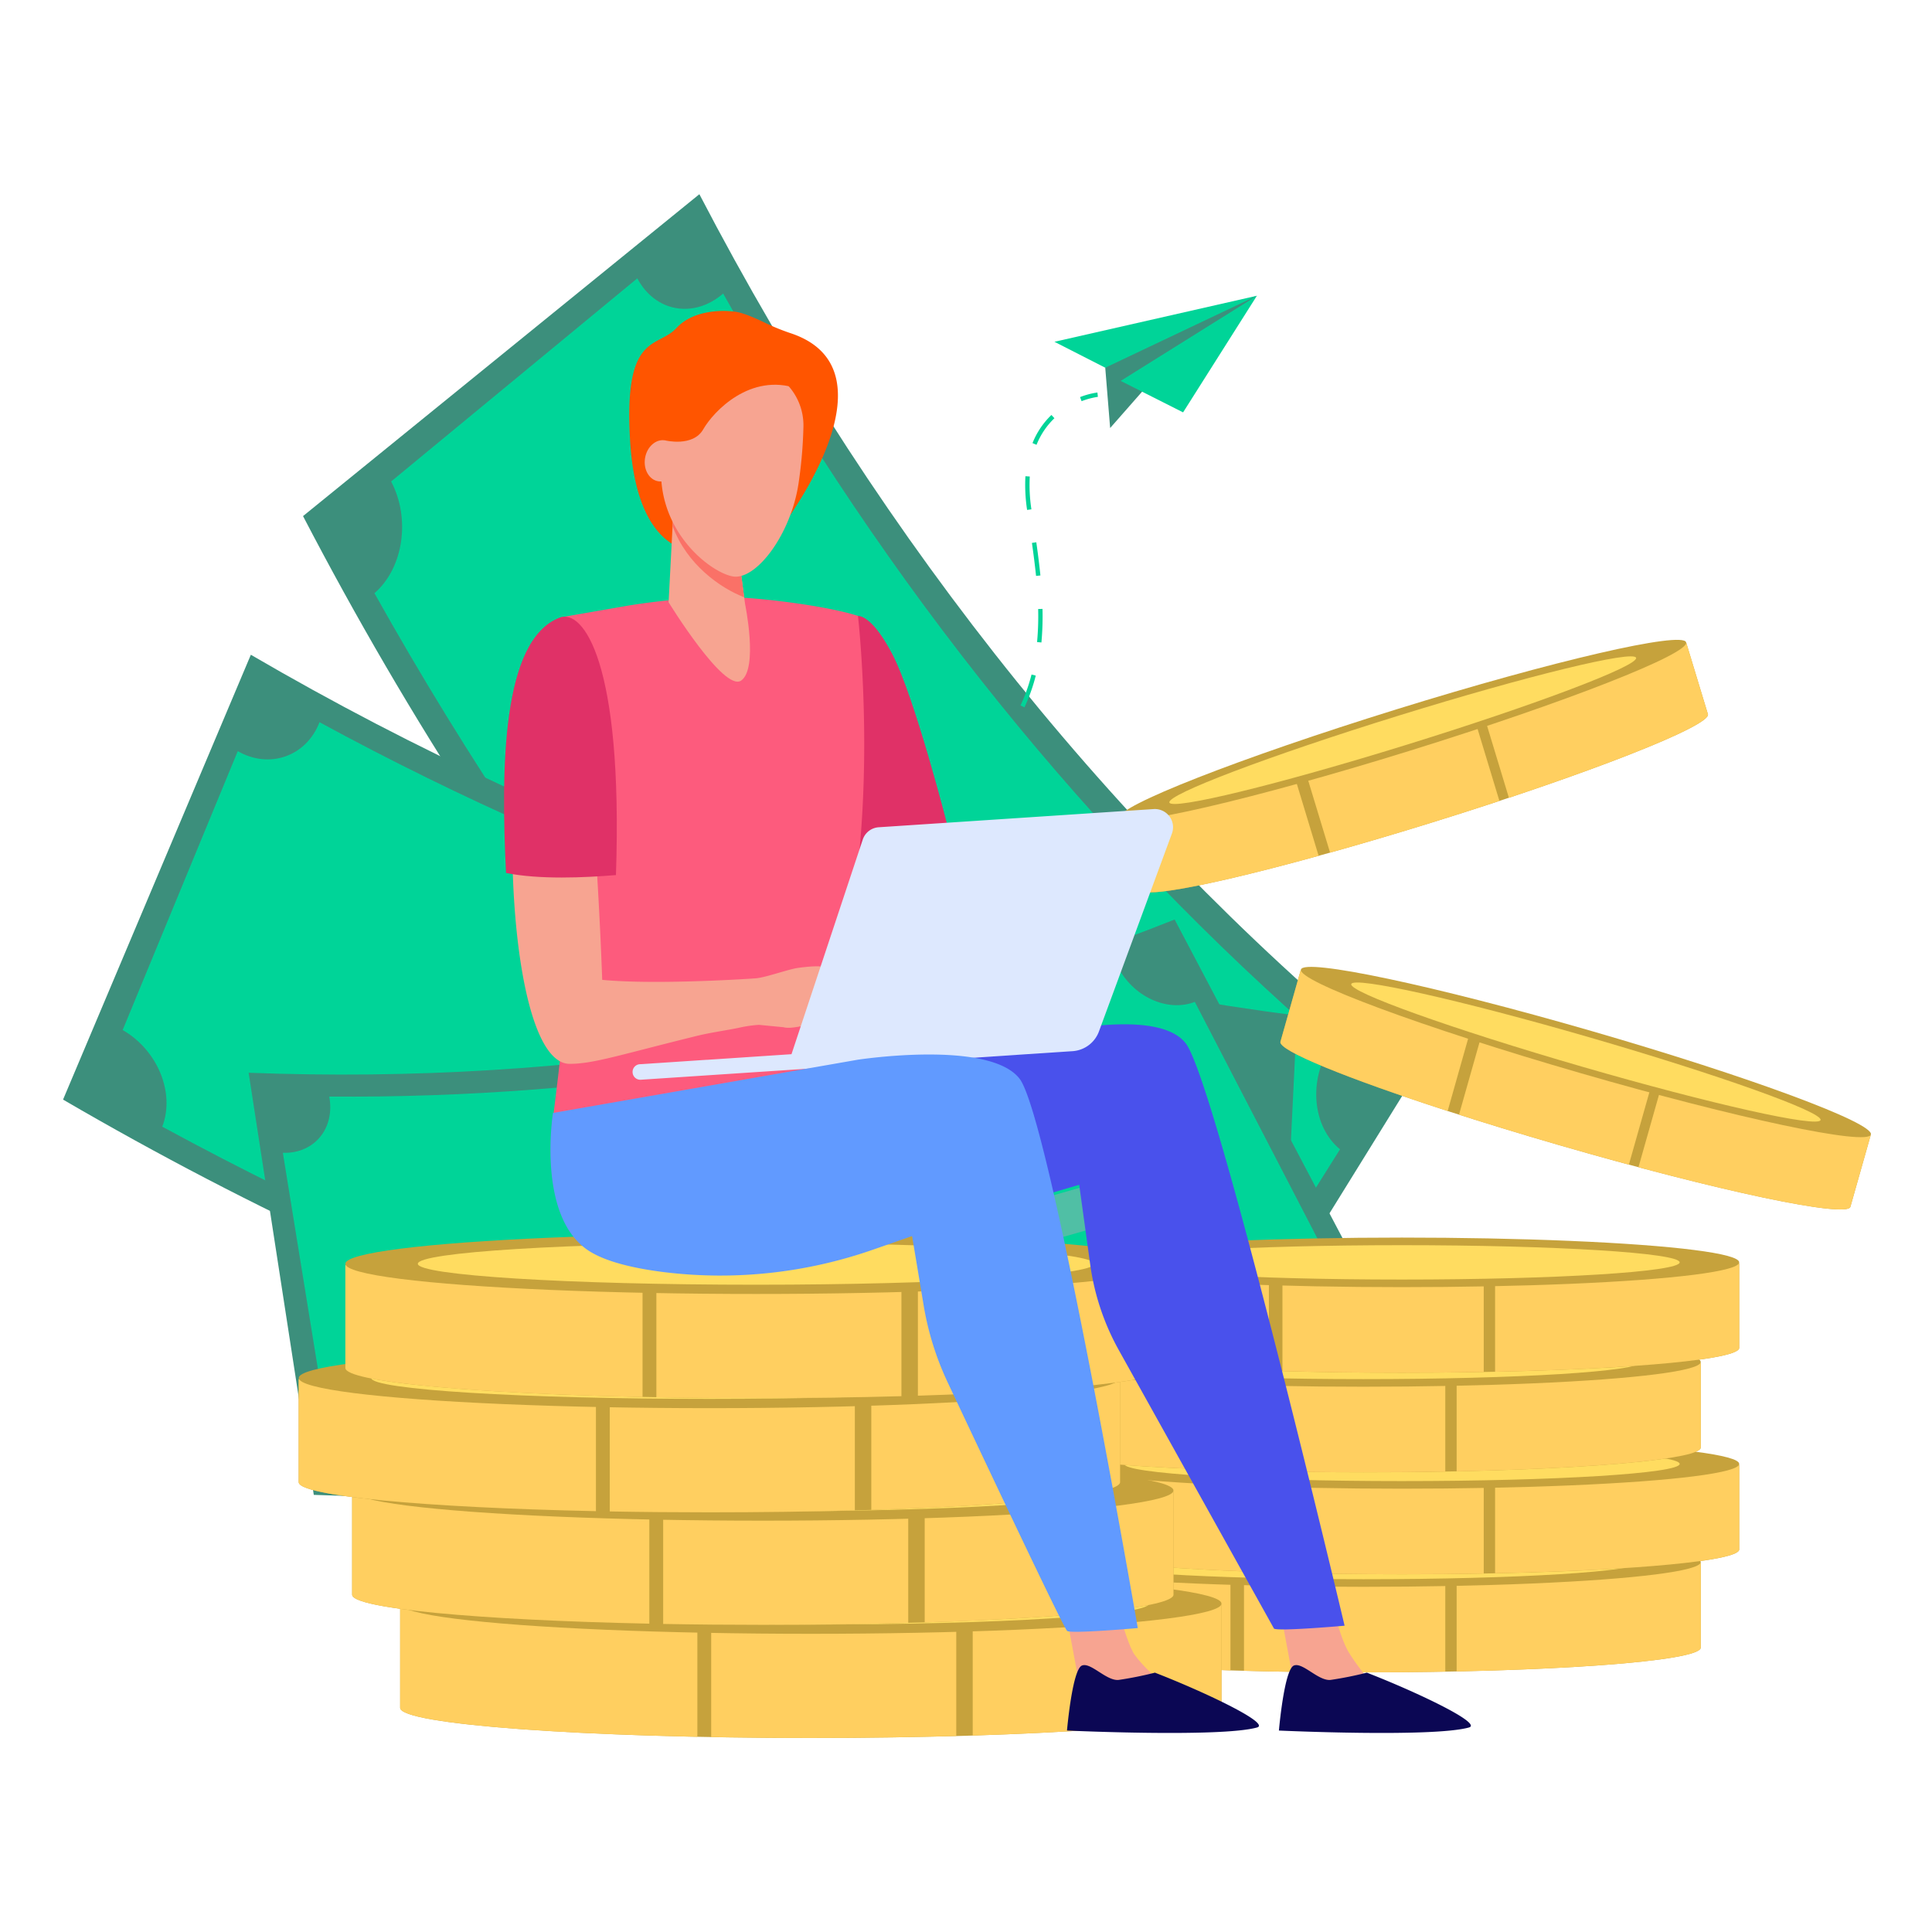 <svg xmlns="http://www.w3.org/2000/svg" width="766" height="766" viewBox="0 0 766 766">
  <g id="Group_2244" data-name="Group 2244" transform="translate(18885 13120)">
    <rect id="Rectangle_406" data-name="Rectangle 406" width="766" height="766" transform="translate(-18885 -13120)" fill="#fff" opacity="0"/>
    <g id="Layer_2" data-name="Layer 2" transform="translate(-18860 -13043)">
      <g id="Layer_1" data-name="Layer 1">
        <path id="Path_1492" data-name="Path 1492" d="M661.051,350.636C546.807,258.659,450.818,139.688,378.141,0L221,127.62c84.038,161.511,195.027,299.068,327.116,405.411Z" transform="translate(-125.854)" fill="#3c8f7c"/>
        <path id="Path_1493" data-name="Path 1493" d="M390.987,77.47l-97.608,80.542c7.749,14.6,4.938,34.308-6.609,44.3,73.878,132.063,166.458,246.811,274.269,339.92,8.813-13.372,25.427-15.968,37.365-6.174L669.6,422.8c-10.987-9.015-12.558-27.437-3.746-40.805C571.2,300.236,489.9,199.472,425.028,83.5,413.49,93.485,398.116,90.911,390.987,77.47Z" transform="translate(-163.309 -44.117)" fill="#00d498"/>
        <path id="Path_1494" data-name="Path 1494" d="M927.456,874.253q-39.049-33.809-75.2-71.583-6.187,8.146-12.382,16.278,36.65,38.269,76.259,72.586Z" transform="translate(-478.286 -457.102)" fill="#50bfa5"/>
        <path id="Path_1495" data-name="Path 1495" d="M489.234,567.193C345.741,548.8,205.007,500.277,74.455,424.13L0,600.5C150.946,688.519,313.662,744.646,479.577,765.91Q484.408,666.558,489.234,567.193Z" transform="translate(0 -241.532)" fill="#3c8f7c"/>
        <path id="Path_1496" data-name="Path 1496" d="M100.525,497.732Q77.708,553.02,54.89,608.295c13.777,7.892,20.872,24.867,15.7,38.317,127.9,69.5,263.631,116.323,402.109,138.693,1.171-14.827,14.311-24.828,29.4-22.762q3.47-61.957,6.94-123.909c-13.88-1.907-24.152-15.774-22.981-30.593C364.449,588.4,245.255,547.277,132.94,486.25,127.773,499.687,113.2,504.991,100.525,497.732Z" transform="translate(-31.259 -276.908)" fill="#00d498"/>
        <path id="Path_1497" data-name="Path 1497" d="M538.042,667.94c-112.9,45.1-237.468,65.715-367.142,60.76l25.831,167.362c149.93,5.726,293.957-18.108,424.5-70.253Q579.626,746.872,538.042,667.94Z" transform="translate(-97.324 -380.376)" fill="#3c8f7c"/>
        <path id="Path_1498" data-name="Path 1498" d="M202.42,784.894q8.473,52.244,16.941,104.488c13.617.431,26.494,10.621,28.845,23.175,124.736.921,244.882-18.943,355.918-58.9-5.877-11.969-.861-25.147,11.086-29.784L564,725.051c-10.978,4.266-24.755-2.226-30.628-14.181-97.509,35.079-203.018,52.524-312.56,51.727C223.163,775.138,214.953,785.269,202.42,784.894Z" transform="translate(-115.273 -404.824)" fill="#00d498"/>
        <path id="Path_1499" data-name="Path 1499" d="M675.407,890.205c-12.571-30.968-46.131-50.259-75.66-45.14-29.53,5.2-46.806,33.361-37.925,64.966s43.582,54.246,76.81,48.447S687.961,921.1,675.407,890.205Z" transform="translate(-318.615 -480.777)" fill="#50bfa5"/>
        <path id="Path_1500" data-name="Path 1500" d="M649.054,866.76q1.778,5.489,3.543,10.978c12.726.288,22.09,7.241,25.349,16.79,3.276,9.644.181,16.506-11.28,23.05-8.128,4.865-11.288,7.638-10.186,11.194.93,3.014,4.189,5.73,11.353,4.654a30.821,30.821,0,0,0,9.226-2.846c3.113-1.546,7.353-.142,9.385,3.108h0c1.963,3.143,1.089,6.862-2.006,8.3A43.12,43.12,0,0,1,674.773,945q1.515,4.736,3.014,9.472-5.489.861-11,1.632-1.58-5.115-3.173-10.238c-12.649-.568-21.759-7.216-24.54-16.713-3.074-10.488,3.315-16.833,13.617-22.387,7.129-3.853,9.7-7,8.374-11.077-1.4-4.305-6.294-6.027-12.343-5.132a33.33,33.33,0,0,0-10.922,3.621c-3.039,1.627-7.319.06-9.248-3.341-.073-.125-.142-.25-.211-.375-1.752-3.087-.956-6.578,1.8-7.995a45.105,45.105,0,0,1,11.913-4.012l-3.195-10.182Q643.969,867.543,649.054,866.76Z" transform="translate(-357.296 -493.599)" fill="#3c8f7c"/>
        <path id="Path_1501" data-name="Path 1501" d="M942.293,877.53q-40.284,14.44-82.183,25.117,3.233,7.879,6.458,15.766,42.454-10.823,83.336-25.465Z" transform="translate(-489.812 -499.733)" fill="#50bfa5"/>
        <path id="Path_1502" data-name="Path 1502" d="M1355.088,780.125l-8.033,28.359c-1.292,4.585-52.955-6.35-115.333-24.419s-111.936-36.435-110.644-41.02l8.034-28.354Z" transform="translate(-638.413 -406.999)" fill="#c6a23c"/>
        <path id="Path_1503" data-name="Path 1503" d="M1450.84,848.021l10.294-36.34,81.761,23.679-8.034,28.359C1533.789,867.506,1498.335,860.7,1450.84,848.021Z" transform="translate(-826.219 -462.233)" fill="#ffcf60"/>
        <path id="Path_1504" data-name="Path 1504" d="M1352.922,819.708c-8.821-2.381-18.03-4.955-27.485-7.693-14.087-4.077-27.519-8.18-39.858-12.119l10.234-36.125,67.424,19.524Z" transform="translate(-732.107 -434.949)" fill="#ffcf60"/>
        <path id="Path_1505" data-name="Path 1505" d="M1187.378,770.5c-39.9-12.916-67.256-24.032-66.3-27.455l8.034-28.354,68.453,19.8Z" transform="translate(-638.413 -406.999)" fill="#ffcf60"/>
        <path id="Path_1506" data-name="Path 1506" d="M1139.967,712.616c-1.292,4.585,48.219,22.947,110.645,41.02s114.033,29,115.333,24.415S1317.726,755.1,1255.3,737.036,1141.259,708.027,1139.967,712.616Z" transform="translate(-649.17 -405.222)" fill="#c6a23c"/>
        <path id="Path_1507" data-name="Path 1507" d="M1186.311,726.585c-.9,3.182,40.039,17.819,91.409,32.72s93.768,24.368,94.668,21.19-40.039-17.819-91.409-32.72S1187.21,723.4,1186.311,726.585Z" transform="translate(-675.567 -413.422)" fill="#ffdc60"/>
        <path id="Path_1508" data-name="Path 1508" d="M1197.7,413.36l8.555,28.2c1.382,4.559-47.788,23.851-109.857,43.091s-113.5,31.144-114.864,26.585L973,483.036Z" transform="translate(-554.1 -235.399)" fill="#c6a23c"/>
        <path id="Path_1509" data-name="Path 1509" d="M1317.021,474.705l-10.961-36.134,81.313-25.211,8.554,28.2C1397.068,445.326,1363.677,459.159,1317.021,474.705Z" transform="translate(-743.77 -235.399)" fill="#ffcf60"/>
        <path id="Path_1510" data-name="Path 1510" d="M1219.562,510.851c-8.679,2.867-17.785,5.782-27.188,8.7-14.009,4.344-27.476,8.313-39.948,11.8l-10.9-35.923,67.05-20.79Z" transform="translate(-650.074 -270.296)" fill="#ffcf60"/>
        <path id="Path_1511" data-name="Path 1511" d="M1051.911,561.977c-40.418,11.151-69.34,16.924-70.373,13.518L973,547.3l68.07-21.1Z" transform="translate(-554.1 -299.658)" fill="#ffcf60"/>
        <path id="Path_1512" data-name="Path 1512" d="M972.712,481.047c1.382,4.559,52.808-7.319,114.864-26.585s111.239-38.532,109.857-43.091-52.808,7.319-114.864,26.585S971.33,476.488,972.712,481.047Z" transform="translate(-553.92 -233.712)" fill="#c6a23c"/>
        <path id="Path_1513" data-name="Path 1513" d="M1018.8,483.564c.96,3.16,43.16-7.121,94.263-22.968s91.749-31.247,90.789-34.412-43.16,7.121-94.284,22.968S1017.838,480.4,1018.8,483.564Z" transform="translate(-580.172 -242.376)" fill="#ffdc60"/>
        <path id="Path_1514" data-name="Path 1514" d="M1154.39,1260.5v33.581c0,5.425-59.877,9.824-133.738,9.824s-133.742-4.4-133.742-9.824V1260.5Z" transform="translate(-505.074 -717.825)" fill="#c6a23c"/>
        <path id="Path_1515" data-name="Path 1515" d="M1283.39,1303.514V1260.5h96.786v33.581C1380.176,1298.55,1339.281,1302.334,1283.39,1303.514Z" transform="translate(-730.86 -717.825)" fill="#ffcf60"/>
        <path id="Path_1516" data-name="Path 1516" d="M1167.366,1303.6c-10.389.189-21.259.293-32.449.293-16.679,0-32.638-.224-47.358-.633V1260.5h79.81Z" transform="translate(-619.34 -717.825)" fill="#ffcf60"/>
        <path id="Path_1517" data-name="Path 1517" d="M967.93,1303.072c-47.646-1.5-81.02-4.981-81.02-9.041V1260.45h81.02Z" transform="translate(-505.074 -717.797)" fill="#ffcf60"/>
        <ellipse id="Ellipse_115" data-name="Ellipse 115" cx="133.738" cy="9.825" rx="133.738" ry="9.825" transform="translate(381.84 532.493)" fill="#c6a23c"/>
        <ellipse id="Ellipse_116" data-name="Ellipse 116" cx="110.132" cy="6.811" rx="110.132" ry="6.811" transform="translate(405.446 535.507)" fill="#ffdc60"/>
        <path id="Path_1518" data-name="Path 1518" d="M1189.8,1170.13v33.581c0,5.425-59.877,9.825-133.738,9.825s-133.742-4.4-133.742-9.825V1170.13Z" transform="translate(-525.239 -666.361)" fill="#c6a23c"/>
        <path id="Path_1519" data-name="Path 1519" d="M1318.8,1213.1V1170.09h96.786v33.581C1415.586,1208.161,1374.691,1211.941,1318.8,1213.1Z" transform="translate(-751.025 -666.339)" fill="#ffcf60"/>
        <path id="Path_1520" data-name="Path 1520" d="M1202.776,1213.234c-10.389.189-21.259.288-32.449.288-16.679,0-32.638-.224-47.358-.633v-42.76h79.81Z" transform="translate(-639.505 -666.362)" fill="#ffcf60"/>
        <path id="Path_1521" data-name="Path 1521" d="M1003.34,1212.7c-47.646-1.5-81.02-4.981-81.02-9.041V1170.08h81.02Z" transform="translate(-525.239 -666.333)" fill="#ffcf60"/>
        <ellipse id="Ellipse_117" data-name="Ellipse 117" cx="133.738" cy="9.825" rx="133.738" ry="9.825" transform="translate(397.085 493.587)" fill="#c6a23c"/>
        <ellipse id="Ellipse_118" data-name="Ellipse 118" cx="110.132" cy="6.811" rx="110.132" ry="6.811" transform="translate(420.691 496.6)" fill="#ffdc60"/>
        <path id="Path_1522" data-name="Path 1522" d="M1154.39,1076.22V1109.8c0,5.425-59.877,9.825-133.738,9.825s-133.742-4.4-133.742-9.825V1076.22Z" transform="translate(-505.074 -612.882)" fill="#c6a23c"/>
        <path id="Path_1523" data-name="Path 1523" d="M1283.39,1119.234V1076.22h96.786V1109.8C1380.176,1114.27,1339.281,1118.054,1283.39,1119.234Z" transform="translate(-730.86 -612.882)" fill="#ffcf60"/>
        <path id="Path_1524" data-name="Path 1524" d="M1167.366,1119.32c-10.389.189-21.259.293-32.449.293-16.679,0-32.638-.224-47.358-.633v-42.76h79.81Z" transform="translate(-619.34 -612.882)" fill="#ffcf60"/>
        <path id="Path_1525" data-name="Path 1525" d="M967.93,1118.792c-47.646-1.5-81.02-4.981-81.02-9.041V1076.17h81.02Z" transform="translate(-505.074 -612.853)" fill="#ffcf60"/>
        <ellipse id="Ellipse_119" data-name="Ellipse 119" cx="133.738" cy="9.825" rx="133.738" ry="9.825" transform="translate(381.84 453.156)" fill="#c6a23c"/>
        <ellipse id="Ellipse_120" data-name="Ellipse 120" cx="110.132" cy="6.811" rx="110.132" ry="6.811" transform="translate(405.446 456.17)" fill="#ffdc60"/>
        <path id="Path_1526" data-name="Path 1526" d="M1189.8,984.52V1018.1c0,5.425-59.877,9.825-133.738,9.825s-133.742-4.4-133.742-9.825V984.52Z" transform="translate(-525.239 -560.661)" fill="#c6a23c"/>
        <path id="Path_1527" data-name="Path 1527" d="M1318.8,1027.534V984.52h96.786V1018.1C1415.586,1022.57,1374.691,1026.354,1318.8,1027.534Z" transform="translate(-751.025 -560.661)" fill="#ffcf60"/>
        <path id="Path_1528" data-name="Path 1528" d="M1202.776,1027.62c-10.389.189-21.259.293-32.449.293-16.679,0-32.638-.224-47.358-.633V984.52h79.81Z" transform="translate(-639.505 -560.661)" fill="#ffcf60"/>
        <path id="Path_1529" data-name="Path 1529" d="M1003.34,1027.092c-47.646-1.5-81.02-4.981-81.02-9.041V984.47h81.02Z" transform="translate(-525.239 -560.632)" fill="#ffcf60"/>
        <ellipse id="Ellipse_121" data-name="Ellipse 121" cx="133.738" cy="9.825" rx="133.738" ry="9.825" transform="translate(397.085 413.677)" fill="#c6a23c"/>
        <ellipse id="Ellipse_122" data-name="Ellipse 122" cx="110.132" cy="6.811" rx="110.132" ry="6.811" transform="translate(420.691 416.691)" fill="#ffdc60"/>
        <path id="Path_1530" data-name="Path 1530" d="M585.672,116.417a88.387,88.387,0,0,1-10.216-4.12c-3.737-1.821-8.585-3.948-11.624-4.421-6.458-1-17.518-.336-23.631,6.346-7.616,8.326-21.147,1.5-18.422,45.106,3.087,49.355,30.322,43.935,31,43.1s24.29-31.575,24.29-31.575,8.262,18.211,8.262,17.544S627.476,130.6,585.672,116.417Z" transform="translate(-296.937 -61.219)" fill="#f50"/>
        <path id="Path_1531" data-name="Path 1531" d="M310.44,1299v40.865c0,6.609,72.9,11.964,162.828,11.964s162.824-5.356,162.824-11.964V1299Z" transform="translate(-176.788 -739.75)" fill="#c6a23c"/>
        <path id="Path_1532" data-name="Path 1532" d="M428.274,1351.356V1299H310.44v40.865C310.44,1345.316,360.23,1349.922,428.274,1351.356Z" transform="translate(-176.788 -739.75)" fill="#ffcf60"/>
        <path id="Path_1533" data-name="Path 1533" d="M596.88,1351.464c12.649.232,25.883.357,39.509.357,20.3,0,39.733-.276,57.66-.775V1299H596.88Z" transform="translate(-339.909 -739.75)" fill="#ffcf60"/>
        <path id="Path_1534" data-name="Path 1534" d="M837.73,1350.852c58.013-1.83,98.642-6.062,98.642-11V1299H837.73Z" transform="translate(-477.067 -739.75)" fill="#ffcf60"/>
        <ellipse id="Ellipse_123" data-name="Ellipse 123" cx="162.824" cy="11.964" rx="162.824" ry="11.964" transform="translate(133.656 546.842)" fill="#c6a23c"/>
        <path id="Path_1535" data-name="Path 1535" d="M645.369,1287.026c0,4.581-60.032,8.292-134.082,8.292s-134.087-3.724-134.087-8.292,60.032-8.3,134.087-8.3S645.369,1282.432,645.369,1287.026Z" transform="translate(-214.806 -728.207)" fill="#ffdc60"/>
        <path id="Path_1536" data-name="Path 1536" d="M266.22,1194.79v40.865c0,6.609,72.9,11.964,162.824,11.964s162.828-5.356,162.828-11.964V1194.79Z" transform="translate(-151.606 -680.405)" fill="#c6a23c"/>
        <path id="Path_1537" data-name="Path 1537" d="M384.054,1247.159V1194.79H266.22v40.865C266.22,1241.119,316.01,1245.721,384.054,1247.159Z" transform="translate(-151.606 -680.405)" fill="#ffcf60"/>
        <path id="Path_1538" data-name="Path 1538" d="M552.66,1247.266c12.649.233,25.883.353,39.5.353,20.3,0,39.737-.271,57.66-.771V1194.79H552.66Z" transform="translate(-314.727 -680.405)" fill="#ffcf60"/>
        <path id="Path_1539" data-name="Path 1539" d="M793.51,1246.655c58.013-1.83,98.642-6.066,98.642-11V1194.79H793.51Z" transform="translate(-451.885 -680.405)" fill="#ffcf60"/>
        <ellipse id="Ellipse_124" data-name="Ellipse 124" cx="162.824" cy="11.964" rx="162.824" ry="11.964" transform="translate(114.614 501.986)" fill="#c6a23c"/>
        <path id="Path_1540" data-name="Path 1540" d="M601.16,1182.812c0,4.581-60.032,8.3-134.087,8.3S333,1187.393,333,1182.812s60.032-8.292,134.082-8.292S601.16,1178.231,601.16,1182.812Z" transform="translate(-189.636 -668.861)" fill="#ffdc60"/>
        <path id="Path_1541" data-name="Path 1541" d="M217,1091.18v40.865c0,6.609,72.9,11.964,162.828,11.964s162.824-5.356,162.824-11.964V1091.18Z" transform="translate(-123.576 -621.401)" fill="#c6a23c"/>
        <path id="Path_1542" data-name="Path 1542" d="M334.852,1143.549V1091.18H217v40.865C217,1137.509,266.807,1142.111,334.852,1143.549Z" transform="translate(-123.576 -621.401)" fill="#ffcf60"/>
        <path id="Path_1543" data-name="Path 1543" d="M503.48,1143.656c12.649.233,25.883.353,39.509.353,20.3,0,39.733-.271,57.66-.771V1091.18H503.48Z" transform="translate(-286.72 -621.401)" fill="#ffcf60"/>
        <path id="Path_1544" data-name="Path 1544" d="M744.33,1143.045c58.013-1.83,98.641-6.066,98.641-11V1091.18H744.33Z" transform="translate(-423.878 -621.401)" fill="#ffcf60"/>
        <ellipse id="Ellipse_125" data-name="Ellipse 125" cx="162.824" cy="11.964" rx="162.824" ry="11.964" transform="translate(93.445 457.38)" fill="#c6a23c"/>
        <path id="Path_1545" data-name="Path 1545" d="M551.969,1079.2c0,4.581-60.032,8.3-134.082,8.3s-134.087-3.715-134.087-8.3,60.032-8.292,134.087-8.292S551.969,1074.621,551.969,1079.2Z" transform="translate(-161.617 -609.858)" fill="#ffdc60"/>
        <path id="Path_1546" data-name="Path 1546" d="M260,986v40.87c0,6.6,72.9,11.96,162.824,11.96s162.828-5.356,162.828-11.96V986Z" transform="translate(-148.064 -561.504)" fill="#c6a23c"/>
        <path id="Path_1547" data-name="Path 1547" d="M377.817,1038.373V986H260v40.87C260,1032.333,309.773,1036.939,377.817,1038.373Z" transform="translate(-148.064 -561.504)" fill="#ffcf60"/>
        <path id="Path_1548" data-name="Path 1548" d="M546.4,1038.481c12.649.233,25.883.353,39.5.353,20.3,0,39.737-.271,57.66-.771V986H546.4Z" transform="translate(-311.162 -561.504)" fill="#ffcf60"/>
        <path id="Path_1549" data-name="Path 1549" d="M787.25,1037.869c58.013-1.83,98.642-6.066,98.642-11V986H787.25Z" transform="translate(-448.32 -561.504)" fill="#ffcf60"/>
        <ellipse id="Ellipse_126" data-name="Ellipse 126" cx="162.824" cy="11.964" rx="162.824" ry="11.964" transform="translate(111.919 412.102)" fill="#c6a23c"/>
        <path id="Path_1550" data-name="Path 1550" d="M594.889,974.032c0,4.581-60.032,8.3-134.087,8.3s-134.082-3.715-134.082-8.3,60.032-8.292,134.082-8.292S594.889,969.451,594.889,974.032Z" transform="translate(-186.059 -549.966)" fill="#ffdc60"/>
        <path id="Path_1551" data-name="Path 1551" d="M926.54,1315.678s3.875,20.764,3.875,20.807c.215,2.708.138,9.549.715,11.908,2.153,8.882,39.113-12.7,29.422-14.436-.861-.155-7.233-6.66-8.692-9.411-2.531-4.792-4.861-13.717-4.861-13.717Z" transform="translate(-527.643 -746.487)" fill="#f7a491"/>
        <path id="Path_1552" data-name="Path 1552" d="M959.418,1357.581a143.039,143.039,0,0,1-14.388,2.88c-4.852.491-11.082-7.134-14.56-5.692-3.832,1.589-5.92,25.767-5.92,25.767s60.932,2.807,75.342-1.214C1005.583,1377.729,978.378,1364.925,959.418,1357.581Z" transform="translate(-526.509 -771.406)" fill="#0b0754"/>
        <path id="Path_1553" data-name="Path 1553" d="M1123.88,1313.478s3.875,20.764,3.875,20.812c.215,2.7.134,9.545.715,11.908,2.153,8.877,38.429-11.284,28.738-13.019-.861-.155-6.553-8.081-8.008-10.832-2.531-4.792-4.861-13.716-4.861-13.716Z" transform="translate(-640.023 -745.234)" fill="#f7a491"/>
        <path id="Path_1554" data-name="Path 1554" d="M1154.578,1357.581a143.036,143.036,0,0,1-14.388,2.88c-4.852.491-11.082-7.134-14.56-5.692-3.832,1.589-5.92,25.767-5.92,25.767s60.932,2.807,75.342-1.214C1200.747,1377.729,1173.538,1364.925,1154.578,1357.581Z" transform="translate(-637.648 -771.406)" fill="#0b0754"/>
        <path id="Path_1555" data-name="Path 1555" d="M630.59,795.727l110.843-25.995s49.708-13.286,61.707,2.312S866.091,1002.9,866.091,1002.9s-26.262,2.312-27.984,1.154l-61.522-110.4a96.866,96.866,0,0,1-11.349-33.955l-4.366-31.613-45.149,13.286s-51.994,11.551-73.133-1.722S630.59,795.727,630.59,795.727Z" transform="translate(-357.987 -435.34)" fill="#4951ec"/>
        <path id="Path_1556" data-name="Path 1556" d="M709.89,388.32c1.748.073,6.548,1.692,13.561,15.068,8.959,17.062,22.056,68.6,22.056,68.6L706.42,486.634l-5.02-10.763-8.27-82.807S709.4,388.3,709.89,388.32Z" transform="translate(-394.721 -221.139)" fill="#e03167"/>
        <path id="Path_1557" data-name="Path 1557" d="M520.336,371.069c11.194,0,38.829,3.3,51.663,7.431,0,0,9.428,81.657-8.49,143.709-4.017,13.889,3.3,57.583,3.3,57.583L451,578.25s13.734-105.607,8.567-122.682-5.291-76.517-5.291-76.517.792-.125,26.021-4.521A258.448,258.448,0,0,1,520.336,371.069Z" transform="translate(-256.834 -211.315)" fill="#fd5b7d"/>
        <path id="Path_1558" data-name="Path 1558" d="M431.792,410.526c10.828-4.094,16.123,94.216,17.583,134.681,19.18,1.86,52.6,0,60.923-.616,3.914-.3,12.942-3.629,16.834-4.142,3.987-.525,7.6-.8,9.566-.456.719.125,20.708,8.361,22.417,10.169,2.118,2.239,7.853,7.891,6.888,10.333s-11.026-6.807-11.026-6.807l-4.917-2.777c6.122,6.027,17.794,13.953,16.11,16.842-1.64,2.816-12.167-5.235-19.671-10.72,6.436,5.859,14.431,16.36,12.588,17.974-1.653,1.468-10.763-10.668-20.467-14.16-3.6-1.292-7.194,2.29-10.027,2.721-2.084.319-5.3,1-7.319.43l-9.764-.951a50.592,50.592,0,0,0-8.055,1.184c-4.2.9-11.1,1.851-16.45,3.169-30.821,7.59-41.1,11.112-50.539,11.107C407.855,578.473,406.2,420.2,431.792,410.526Z" transform="translate(-235.611 -233.714)" fill="#f7a491"/>
        <path id="Path_1559" data-name="Path 1559" d="M406.905,490.67c-2.028-41.451-1.722-92.537,21.328-101.251,9.1-3.444,25.138,17.221,22.254,102.09C438.179,492.534,420.105,493.361,406.905,490.67Z" transform="translate(-231.278 -221.563)" fill="#e03167"/>
        <path id="Path_1560" data-name="Path 1560" d="M731.155,566.209l-109.116,7.22a7.147,7.147,0,0,0-6.294,4.9L587.5,663.4l-60.157,3.974a3.065,3.065,0,0,0-2.846,3.276h0a3.061,3.061,0,0,0,3.242,2.876L698.952,662.2a11.994,11.994,0,0,0,10.453-7.836l28.91-78.424A7.219,7.219,0,0,0,731.155,566.209Z" transform="translate(-298.686 -322.433)" fill="#dde8fe"/>
        <path id="Path_1561" data-name="Path 1561" d="M449.868,815.451l120.792-21.1s52.223-8.047,64.221,7.551,46.85,217.78,46.85,217.78-26.262,2.312-27.984,1.154c-1.326-.9-33.15-68.3-47.439-98.667a116.453,116.453,0,0,1-9.472-30.386l-4.594-27.519-15.2,5.291a183.6,183.6,0,0,1-83.207,9c-11.736-1.472-22.693-4.008-29.487-8.279C443.19,857.009,449.868,815.451,449.868,815.451Z" transform="translate(-255.62 -451.185)" fill="#619aff"/>
        <path id="Path_1562" data-name="Path 1562" d="M585.631,299.752l2.355,17.651s5.265,25.4-1.511,30.3S557.66,316.68,557.66,316.68L559.989,272Z" transform="translate(-317.574 -154.898)" fill="#f7a491"/>
        <path id="Path_1563" data-name="Path 1563" d="M561.32,286.457c5.6,15.241,18.943,24.613,28.389,28.247l-1.993-14.952L562.073,272Z" transform="translate(-319.658 -154.898)" fill="#fa7167"/>
        <path id="Path_1564" data-name="Path 1564" d="M580.261,158.6c14.358-2.338,27.235,9.3,26.878,23.782A179.462,179.462,0,0,1,605.172,205c-3.126,20.359-16.9,38.282-26.021,36.694s-32.044-19.163-28.006-48.133C553.638,175.669,565.193,161.053,580.261,158.6Z" transform="translate(-313.595 -90.15)" fill="#f7a491"/>
        <path id="Path_1565" data-name="Path 1565" d="M548.91,235.857c-.766,4.477-4.327,7.59-7.947,6.953s-5.933-4.779-5.166-9.256,4.305-7.59,7.947-6.953S549.68,231.379,548.91,235.857Z" transform="translate(-305.039 -128.997)" fill="#f7a491"/>
        <path id="Path_1566" data-name="Path 1566" d="M549.859,178.823s11.021,2.76,15.111-4.383,18.7-22.551,37.3-16.158-16.36-15.538-17.845-15.538-19.33-.125-19.33-.125-13.777,11.4-14.255,12.653-4.46,14.913-4.46,14.913Z" transform="translate(-311.15 -81.219)" fill="#f50"/>
        <path id="Path_1567" data-name="Path 1567" d="M959.78,122.052l1.942,23.916,13.742-15.641,44.439-36.8-37.886,12.055s-18.659,9.162-19.516,10.371A50.038,50.038,0,0,0,959.78,122.052Z" transform="translate(-546.572 -53.263)" fill="#3c8f7c"/>
        <path id="Path_1568" data-name="Path 1568" d="M913,111.77l80.263-18.25L933.14,122.046Z" transform="translate(-519.932 -53.257)" fill="#00d498"/>
        <path id="Path_1569" data-name="Path 1569" d="M998.748,139.754,974.01,127.277l54-33.757Z" transform="translate(-554.676 -53.257)" fill="#00d498"/>
        <path id="Path_1570" data-name="Path 1570" d="M937.191,186.064a29.385,29.385,0,0,1,6.458-1.722l-.181-1.722a30.417,30.417,0,0,0-6.888,1.817Z" transform="translate(-533.36 -103.998)" fill="#00d498"/>
        <path id="Path_1571" data-name="Path 1571" d="M846,339.216a70.489,70.489,0,0,0,8.7-9.622l1.382,1.055a72.363,72.363,0,0,1-8.912,9.859Zm15.387-20.751c.861-1.8,1.627-3.672,2.316-5.571.784-2.153,1.477-4.4,2.058-6.682l1.675.431a70.734,70.734,0,0,1-2.11,6.85c-.706,1.95-1.507,3.875-2.381,5.722Zm7-38.23,1.722-.039a115.361,115.361,0,0,1-.431,13.307l-1.722-.164A111.924,111.924,0,0,0,868.387,280.235Zm-2.458-26.206,1.722-.25c.723,5.115,1.24,9.3,1.627,13.157l-1.722.177c-.409-3.853-.921-8.012-1.64-13.1Zm-1.937-13.165a65.3,65.3,0,0,1-.654-13.273l1.722.108a63.194,63.194,0,0,0,.637,12.916v.1l-1.722.237Zm2.153-26.408a31.8,31.8,0,0,1,7.5-11.155l1.188,1.292a30,30,0,0,0-7.091,10.539Z" transform="translate(-481.777 -115.775)" fill="#00d498"/>
      </g>
    </g>
  </g>
</svg>
